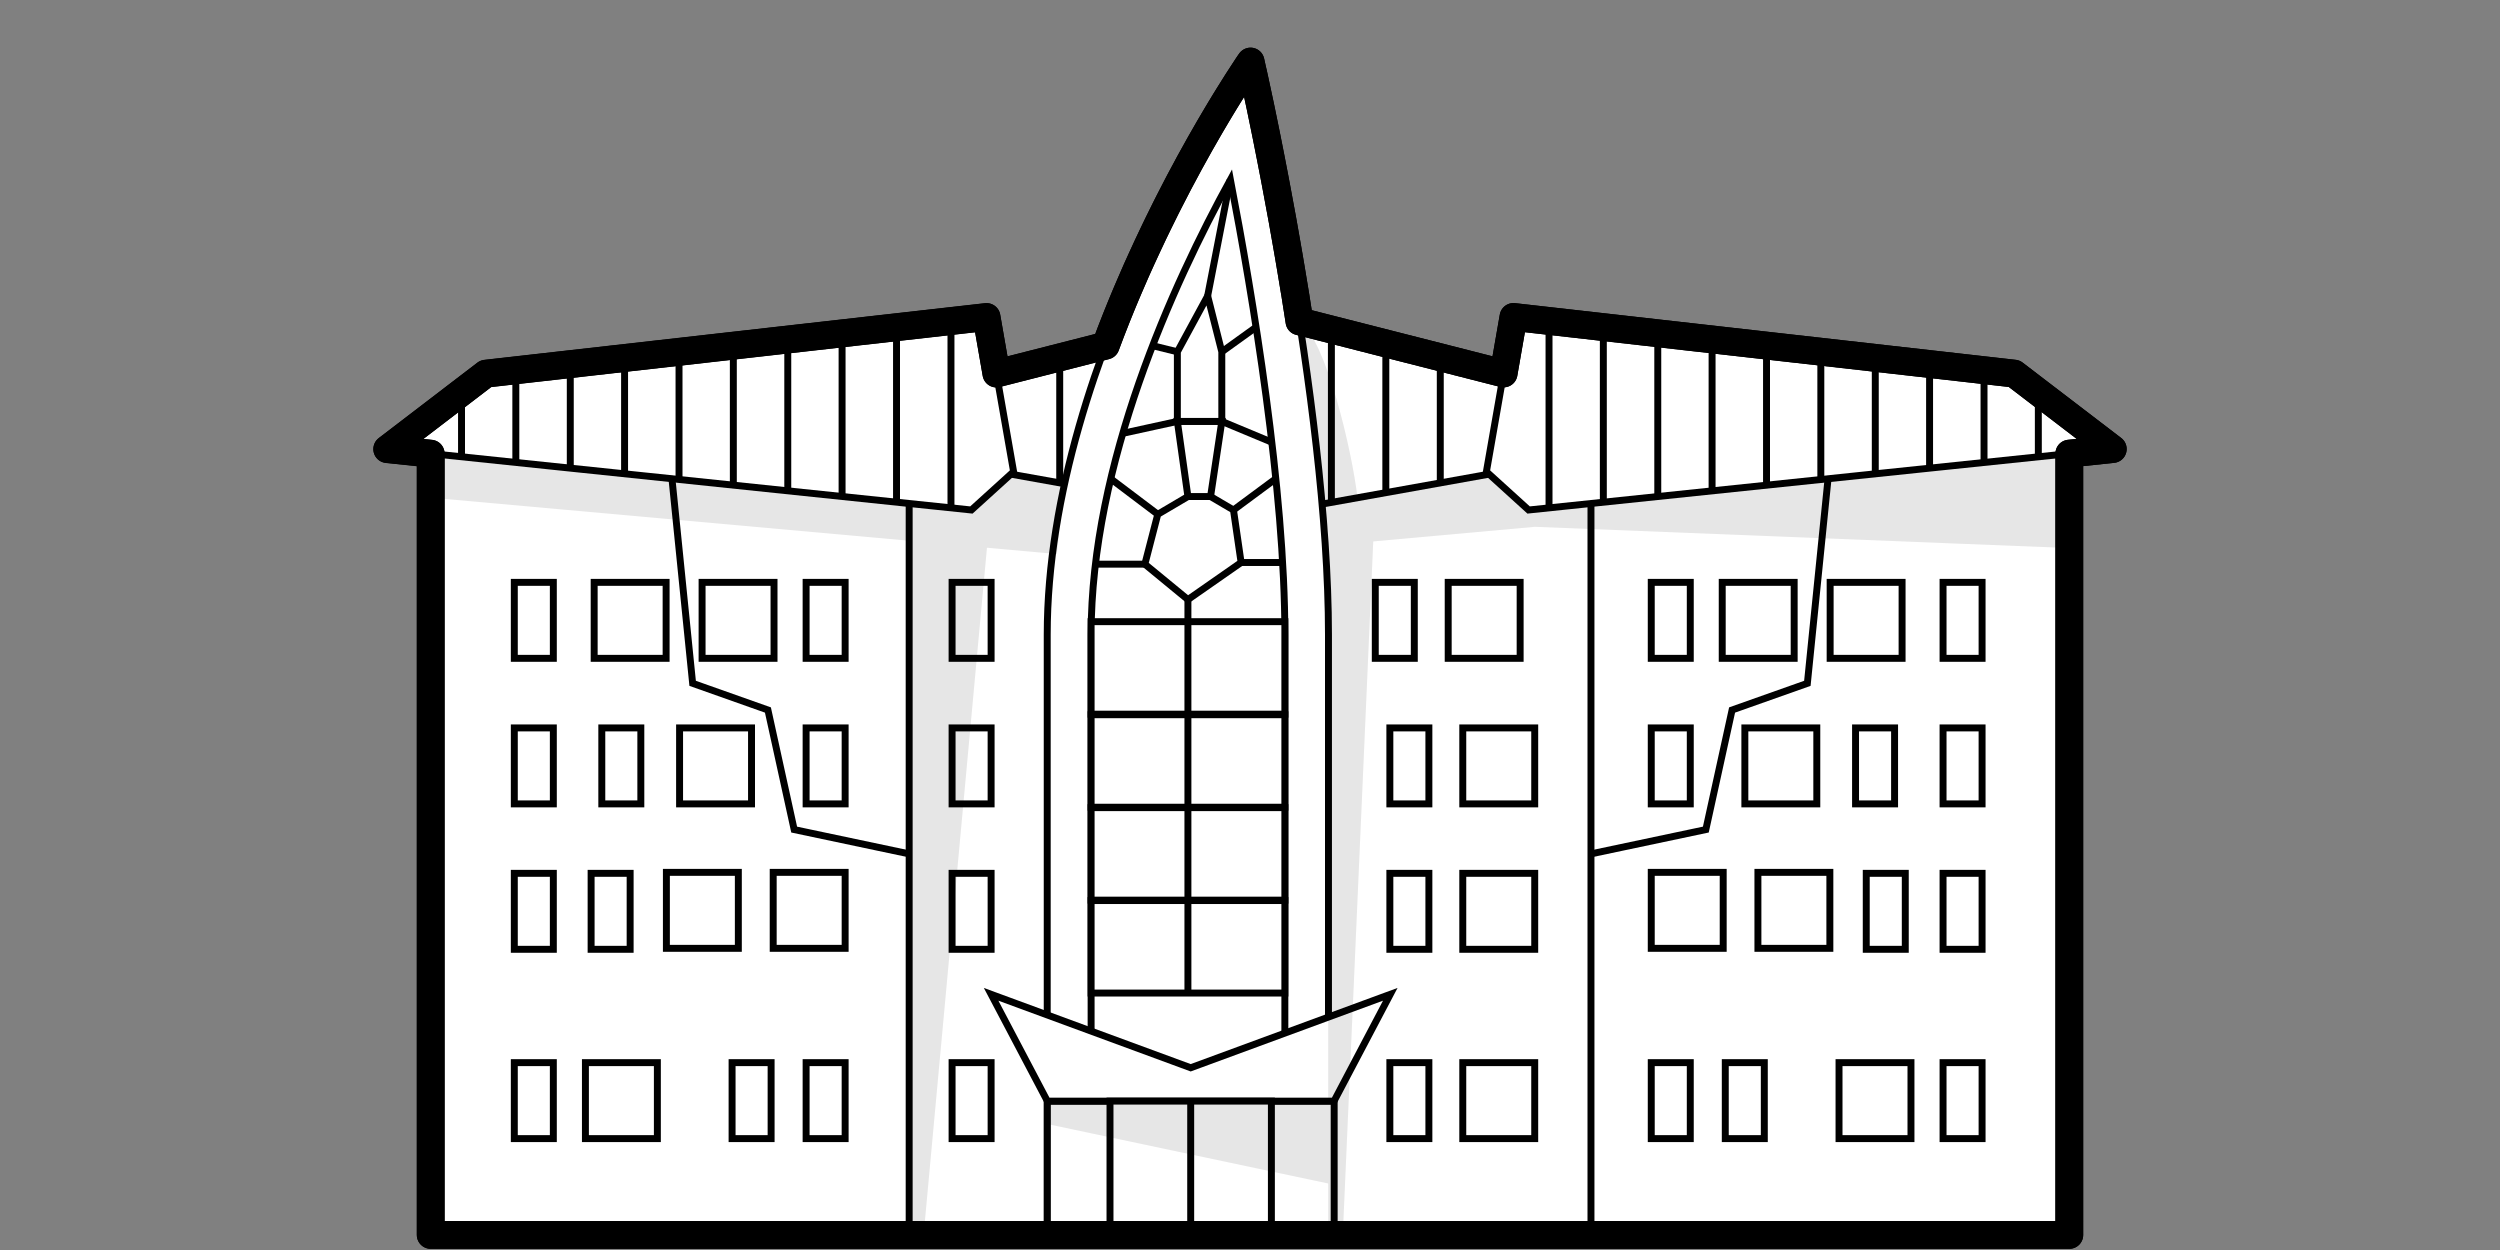 <?xml version="1.0" encoding="UTF-8"?>
<svg xmlns="http://www.w3.org/2000/svg" viewBox="0 0 180 90">
    <rect x="0" y="0" width="180" height="90" fill="#808080" stroke="none"/>
    <g transform="translate(0 0.9)">
        <g id="outlines">
            <g>
                <rect x="31.01" y="30.94" width="117.98" height="57.07" fill="#fff" stroke="#000" stroke-miterlimit="10" stroke-width=".5"/>
                <rect x="65.46" y="30.94" width="49.09" height="57.07" fill="#fff" stroke="#000" stroke-miterlimit="10" stroke-width=".5"/>
                <g>
                    <polygon points="68.55 32.48 71.7 26.01 87.67 21.92 90.4 33.06 87.19 35.82 68.55 32.48" fill="#fff" stroke="#000" stroke-miterlimit="10" stroke-width=".5"/>
                    <polygon points="111.45 32.48 108.3 26.01 92.33 21.92 89.6 33.06 92.81 35.82 111.45 32.48" fill="#fff" stroke="#000" stroke-miterlimit="10" stroke-width=".5"/>
                </g>
                <g>
                    <polygon points="27.88 31.43 34.98 26.01 71.03 21.92 72.98 33.06 69.94 35.82 27.88 31.43" fill="#fff" stroke="#000" stroke-miterlimit="10" stroke-width=".5"/>
                    <polygon points="152.12 31.43 145.02 26.01 108.97 21.92 107.02 33.06 110.06 35.82 152.12 31.43" fill="#fff" stroke="#000" stroke-miterlimit="10" stroke-width=".5"/>
                </g>
                <g>
                    <path d="M95.65,44.8c0-16.82-5.61-41.28-5.61-41.28,0,0-14.64,21.04-14.64,41.28v43.2h20.25V44.8Z" fill="#fff"/>
                    <path d="M95.65,44.8c0-16.82-5.61-41.28-5.61-41.28,0,0-14.64,21.04-14.64,41.28v43.2h20.25V44.8Z" fill="none" stroke="#000" stroke-miterlimit="10" stroke-width=".5"/>
                    <path d="M78.56,84.86V44.8c0-12.32,5.87-25.19,10.03-32.77,1.63,8.49,3.92,22.26,3.92,32.77v40.05h-13.95Z" fill="none" stroke="#000" stroke-miterlimit="10" stroke-width=".5"/>
                </g>
                <rect x="75.41" y="78.38" width="20.65" height="9.62" fill="#fff" stroke="#000" stroke-miterlimit="10" stroke-width=".5"/>
                <polygon points="71.36 70.69 75.41 78.38 96.05 78.38 100.1 70.69 85.73 75.98 71.36 70.69" fill="#fff" stroke="#000" stroke-miterlimit="10" stroke-width=".5"/>
                <rect x="68.55" y="41.03" width="2.81" height="5.47" fill="#fff" stroke="#000" stroke-miterlimit="10" stroke-width=".5"/>
                <rect x="68.55" y="51.51" width="2.81" height="5.47" fill="#fff" stroke="#000" stroke-miterlimit="10" stroke-width=".5"/>
                <rect x="68.55" y="61.98" width="2.81" height="5.47" fill="#fff" stroke="#000" stroke-miterlimit="10" stroke-width=".5"/>
                <rect x="99.02" y="41.03" width="2.81" height="5.47" fill="#fff" stroke="#000" stroke-miterlimit="10" stroke-width=".5"/>
                <rect x="100.07" y="51.51" width="2.81" height="5.47" fill="#fff" stroke="#000" stroke-miterlimit="10" stroke-width=".5"/>
                <rect x="100.07" y="61.98" width="2.81" height="5.47" fill="#fff" stroke="#000" stroke-miterlimit="10" stroke-width=".5"/>
                <rect x="104.27" y="41.03" width="5.18" height="5.47" fill="#fff" stroke="#000" stroke-miterlimit="10" stroke-width=".5"/>
                <rect x="105.32" y="51.51" width="5.18" height="5.47" fill="#fff" stroke="#000" stroke-miterlimit="10" stroke-width=".5"/>
                <rect x="105.32" y="61.98" width="5.18" height="5.47" fill="#fff" stroke="#000" stroke-miterlimit="10" stroke-width=".5"/>
                <rect x="100.07" y="75.61" width="2.81" height="5.47" fill="#fff" stroke="#000" stroke-miterlimit="10" stroke-width=".5"/>
                <rect x="105.32" y="75.61" width="5.18" height="5.47" fill="#fff" stroke="#000" stroke-miterlimit="10" stroke-width=".5"/>
                <rect x="68.55" y="75.61" width="2.81" height="5.47" fill="#fff" stroke="#000" stroke-miterlimit="10" stroke-width=".5"/>
                <g>
                    <rect x="42.78" y="41.03" width="5.18" height="5.47" fill="#fff" stroke="#000" stroke-miterlimit="10" stroke-width=".5"/>
                    <rect x="47.98" y="61.91" width="5.18" height="5.47" fill="#fff" stroke="#000" stroke-miterlimit="10" stroke-width=".5"/>
                    <rect x="42.15" y="75.61" width="5.18" height="5.47" fill="#fff" stroke="#000" stroke-miterlimit="10" stroke-width=".5"/>
                    <rect x="55.67" y="61.91" width="5.18" height="5.47" fill="#fff" stroke="#000" stroke-miterlimit="10" stroke-width=".5"/>
                    <rect x="48.93" y="51.51" width="5.18" height="5.47" fill="#fff" stroke="#000" stroke-miterlimit="10" stroke-width=".5"/>
                    <rect x="50.55" y="41.03" width="5.18" height="5.47" fill="#fff" stroke="#000" stroke-miterlimit="10" stroke-width=".5"/>
                    <rect x="58.04" y="41.03" width="2.81" height="5.47" fill="#fff" stroke="#000" stroke-miterlimit="10" stroke-width=".5"/>
                    <rect x="58.04" y="51.51" width="2.81" height="5.47" fill="#fff" stroke="#000" stroke-miterlimit="10" stroke-width=".5"/>
                    <rect x="58.04" y="75.61" width="2.81" height="5.47" fill="#fff" stroke="#000" stroke-miterlimit="10" stroke-width=".5"/>
                    <rect x="43.33" y="51.51" width="2.81" height="5.47" fill="#fff" stroke="#000" stroke-miterlimit="10" stroke-width=".5"/>
                    <rect x="42.56" y="61.98" width="2.81" height="5.47" fill="#fff" stroke="#000" stroke-miterlimit="10" stroke-width=".5"/>
                    <rect x="52.71" y="75.61" width="2.81" height="5.47" fill="#fff" stroke="#000" stroke-miterlimit="10" stroke-width=".5"/>
                    <rect x="37.03" y="41.03" width="2.81" height="5.47" fill="#fff" stroke="#000" stroke-miterlimit="10" stroke-width=".5"/>
                    <rect x="37.03" y="51.51" width="2.81" height="5.47" fill="#fff" stroke="#000" stroke-miterlimit="10" stroke-width=".5"/>
                    <rect x="37.03" y="61.98" width="2.81" height="5.47" fill="#fff" stroke="#000" stroke-miterlimit="10" stroke-width=".5"/>
                    <rect x="37.03" y="75.61" width="2.81" height="5.47" fill="#fff" stroke="#000" stroke-miterlimit="10" stroke-width=".5"/>
                </g>
                <g>
                    <rect x="131.77" y="41.03" width="5.18" height="5.47" fill="#fff" stroke="#000" stroke-miterlimit="10" stroke-width=".5"/>
                    <rect x="126.57" y="61.91" width="5.18" height="5.47" fill="#fff" stroke="#000" stroke-miterlimit="10" stroke-width=".5"/>
                    <rect x="132.41" y="75.61" width="5.18" height="5.47" fill="#fff" stroke="#000" stroke-miterlimit="10" stroke-width=".5"/>
                    <rect x="118.89" y="61.91" width="5.18" height="5.47" fill="#fff" stroke="#000" stroke-miterlimit="10" stroke-width=".5"/>
                    <rect x="125.63" y="51.51" width="5.18" height="5.47" fill="#fff" stroke="#000" stroke-miterlimit="10" stroke-width=".5"/>
                    <rect x="124" y="41.03" width="5.18" height="5.47" fill="#fff" stroke="#000" stroke-miterlimit="10" stroke-width=".5"/>
                    <rect x="118.89" y="41.03" width="2.81" height="5.47" fill="#fff" stroke="#000" stroke-miterlimit="10" stroke-width=".5"/>
                    <rect x="118.89" y="51.51" width="2.81" height="5.47" fill="#fff" stroke="#000" stroke-miterlimit="10" stroke-width=".5"/>
                    <rect x="118.89" y="75.61" width="2.81" height="5.47" fill="#fff" stroke="#000" stroke-miterlimit="10" stroke-width=".5"/>
                    <rect x="133.6" y="51.51" width="2.81" height="5.47" fill="#fff" stroke="#000" stroke-miterlimit="10" stroke-width=".5"/>
                    <rect x="134.37" y="61.98" width="2.81" height="5.47" fill="#fff" stroke="#000" stroke-miterlimit="10" stroke-width=".5"/>
                    <rect x="124.22" y="75.61" width="2.81" height="5.47" fill="#fff" stroke="#000" stroke-miterlimit="10" stroke-width=".5"/>
                    <rect x="139.9" y="41.03" width="2.81" height="5.47" fill="#fff" stroke="#000" stroke-miterlimit="10" stroke-width=".5"/>
                    <rect x="139.9" y="51.51" width="2.81" height="5.47" fill="#fff" stroke="#000" stroke-miterlimit="10" stroke-width=".5"/>
                    <rect x="139.9" y="61.98" width="2.81" height="5.47" fill="#fff" stroke="#000" stroke-miterlimit="10" stroke-width=".5"/>
                    <rect x="139.9" y="75.61" width="2.81" height="5.47" fill="#fff" stroke="#000" stroke-miterlimit="10" stroke-width=".5"/>
                </g>
                <rect x="79.92" y="78.38" width="11.62" height="9.62" fill="#fff" stroke="#000" stroke-miterlimit="10" stroke-width=".5"/>
                <line x1="85.73" y1="78.4" x2="85.73" y2="88.01" fill="#fff" stroke="#000" stroke-miterlimit="10" stroke-width=".5"/>
                <polyline points="48.38 33.57 49.87 48.3 55.29 50.22 57.18 58.83 65.46 60.58" fill="none" stroke="#000" stroke-miterlimit="10" stroke-width=".5"/>
                <polyline points="131.62 33.57 130.13 48.3 124.71 50.22 122.82 58.83 114.54 60.58" fill="none" stroke="#000" stroke-miterlimit="10" stroke-width=".5"/>
                <g>
                    <line x1="33.23" y1="27.34" x2="33.23" y2="31.99" fill="#fff" stroke="#000" stroke-miterlimit="10" stroke-width=".5"/>
                    <line x1="37.14" y1="25.76" x2="37.14" y2="32.4" fill="#fff" stroke="#000" stroke-miterlimit="10" stroke-width=".5"/>
                    <line x1="41.06" y1="25.3" x2="41.06" y2="32.81" fill="#fff" stroke="#000" stroke-miterlimit="10" stroke-width=".5"/>
                    <line x1="44.97" y1="24.87" x2="44.97" y2="33.21" fill="#fff" stroke="#000" stroke-miterlimit="10" stroke-width=".5"/>
                    <line x1="48.89" y1="24.43" x2="48.89" y2="33.57" fill="#fff" stroke="#000" stroke-miterlimit="10" stroke-width=".5"/>
                    <line x1="52.8" y1="23.99" x2="52.8" y2="34.01" fill="#fff" stroke="#000" stroke-miterlimit="10" stroke-width=".5"/>
                    <line x1="56.72" y1="23.52" x2="56.72" y2="34.44" fill="#fff" stroke="#000" stroke-miterlimit="10" stroke-width=".5"/>
                    <line x1="60.63" y1="23.1" x2="60.63" y2="34.85" fill="#fff" stroke="#000" stroke-miterlimit="10" stroke-width=".5"/>
                    <line x1="64.55" y1="22.66" x2="64.55" y2="35.23" fill="#fff" stroke="#000" stroke-miterlimit="10" stroke-width=".5"/>
                    <line x1="68.47" y1="22.21" x2="68.47" y2="35.65" fill="#fff" stroke="#000" stroke-miterlimit="10" stroke-width=".5"/>
                    <line x1="76.3" y1="24.83" x2="76.3" y2="33.84" fill="#fff" stroke="#000" stroke-miterlimit="10" stroke-width=".5"/>
                </g>
                <g>
                    <line x1="146.76" y1="27.34" x2="146.76" y2="31.99" fill="#fff" stroke="#000" stroke-miterlimit="10" stroke-width=".5"/>
                    <line x1="142.85" y1="25.76" x2="142.85" y2="32.4" fill="#fff" stroke="#000" stroke-miterlimit="10" stroke-width=".5"/>
                    <line x1="138.93" y1="25.3" x2="138.93" y2="32.81" fill="#fff" stroke="#000" stroke-miterlimit="10" stroke-width=".5"/>
                    <line x1="135.02" y1="24.87" x2="135.02" y2="33.21" fill="#fff" stroke="#000" stroke-miterlimit="10" stroke-width=".5"/>
                    <line x1="131.1" y1="24.43" x2="131.1" y2="33.57" fill="#fff" stroke="#000" stroke-miterlimit="10" stroke-width=".5"/>
                    <line x1="127.19" y1="23.99" x2="127.19" y2="34.01" fill="#fff" stroke="#000" stroke-miterlimit="10" stroke-width=".5"/>
                    <line x1="123.27" y1="23.52" x2="123.27" y2="34.44" fill="#fff" stroke="#000" stroke-miterlimit="10" stroke-width=".5"/>
                    <line x1="119.36" y1="23.1" x2="119.36" y2="34.85" fill="#fff" stroke="#000" stroke-miterlimit="10" stroke-width=".5"/>
                    <line x1="115.44" y1="22.66" x2="115.44" y2="35.23" fill="#fff" stroke="#000" stroke-miterlimit="10" stroke-width=".5"/>
                    <line x1="111.53" y1="22.21" x2="111.53" y2="35.65" fill="#fff" stroke="#000" stroke-miterlimit="10" stroke-width=".5"/>
                    <line x1="103.7" y1="24.83" x2="103.7" y2="33.84" fill="#fff" stroke="#000" stroke-miterlimit="10" stroke-width=".5"/>
                    <line x1="99.78" y1="23.83" x2="99.78" y2="34.57" fill="#fff" stroke="#000" stroke-miterlimit="10" stroke-width=".5"/>
                    <line x1="95.86" y1="22.83" x2="95.86" y2="35.3" fill="#fff" stroke="#000" stroke-miterlimit="10" stroke-width=".5"/>
                </g>
            </g>
            <path d="M152.12,31.43l-7.1-5.43-36.05-4.08-.71,4.07-14.7-3.75c-1.59-10.33-3.52-18.71-3.52-18.71,0,0-6.1,8.79-10.43,20.46l-7.87,2.01-.71-4.07-36.05,4.08-7.1,5.43,3.13,.33v56.25h117.98V31.76l3.13-.33Z" fill="none" stroke="#000" stroke-linejoin="round" stroke-width="2"/>
            <g>
                <rect x="78.56" y="63.94" width="13.95" height="6.66" fill="#fff" stroke="#000" stroke-miterlimit="10" stroke-width=".5"/>
                <rect x="78.56" y="57.25" width="13.95" height="6.66" fill="#fff" stroke="#000" stroke-miterlimit="10" stroke-width=".5"/>
                <rect x="78.56" y="50.56" width="13.95" height="6.66" fill="#fff" stroke="#000" stroke-miterlimit="10" stroke-width=".5"/>
                <rect x="78.56" y="43.86" width="13.95" height="6.66" fill="#fff" stroke="#000" stroke-miterlimit="10" stroke-width=".5"/>
                <polygon points="87.16 34.85 85.53 34.85 83.36 36.13 82.43 39.72 85.53 42.27 89.36 39.6 88.81 35.82 87.16 34.85" fill="#fff" stroke="#000" stroke-miterlimit="10" stroke-width=".5"/>
                <line x1="85.53" y1="42.27" x2="85.53" y2="70.39" fill="#fff" stroke="#000" stroke-miterlimit="10" stroke-width=".5"/>
                <polygon points="84.77 29.44 85.53 34.85 87.16 34.85 87.97 29.44 84.77 29.44" fill="#fff" stroke="#000" stroke-miterlimit="10" stroke-width=".5"/>
                <polygon points="84.77 24.43 84.77 29.44 87.97 29.44 87.97 24.43 86.95 20.41 84.77 24.43" fill="#fff" stroke="#000" stroke-miterlimit="10" stroke-width=".5"/>
                <line x1="88.58" y1="12.03" x2="86.95" y2="20.41" fill="#fff" stroke="#000" stroke-miterlimit="10" stroke-width=".5"/>
                <line x1="82.43" y1="39.72" x2="78.87" y2="39.72" fill="#fff" stroke="#000" stroke-miterlimit="10" stroke-width=".5"/>
                <line x1="89.36" y1="39.6" x2="92.35" y2="39.6" fill="#fff" stroke="#000" stroke-miterlimit="10" stroke-width=".5"/>
                <line x1="88.81" y1="35.82" x2="91.85" y2="33.57" fill="#fff" stroke="#000" stroke-miterlimit="10" stroke-width=".5"/>
                <line x1="83.36" y1="36.13" x2="79.97" y2="33.57" fill="#fff" stroke="#000" stroke-miterlimit="10" stroke-width=".5"/>
                <line x1="84.77" y1="29.44" x2="80.84" y2="30.3" fill="#fff" stroke="#000" stroke-miterlimit="10" stroke-width=".5"/>
                <line x1="91.57" y1="30.94" x2="87.97" y2="29.44" fill="#fff" stroke="#000" stroke-miterlimit="10" stroke-width=".5"/>
                <line x1="87.97" y1="24.43" x2="90.43" y2="22.66" fill="#fff" stroke="#000" stroke-miterlimit="10" stroke-width=".5"/>
                <line x1="82.99" y1="23.99" x2="84.77" y2="24.43" fill="#fff" stroke="#000" stroke-miterlimit="10" stroke-width=".5"/>
            </g>
            <path d="M152.12,31.43h0l-7.1-5.43-36.05-4.08-.71,4.07-14.7-3.75s0,0,0,0c-.1-.63-.2-1.25-.29-1.86,0-.04-.01-.07-.02-.11-1.21-7.49-2.52-13.66-3.01-15.86,0-.03-.01-.06-.02-.08-.03-.15-.06-.28-.09-.39,0-.02,0-.03-.01-.05-.05-.23-.08-.36-.08-.36,0,0-.02,.03-.06,.08-.01,.01-.02,.02-.03,.04-.04,.06-.09,.14-.16,.24-.01,.02-.02,.03-.03,.05-1.23,1.85-6.37,9.83-10.15,20.04,0,0,0,0,0,0l-7.87,2.01-.71-4.07-36.05,4.08-7.1,5.43h0s3.13,.33,3.13,.33v56.25h117.98V31.76l3.13-.33h0Z" fill="none" stroke="#000" stroke-linejoin="round" stroke-width="2"/>
        </g>
        <g id="shadows">
            <g opacity=".1">
                <g>
                    <polygon points="69.94 35.82 72.78 33.24 76.66 33.93 76.09 38.99 31.01 34.93 31.01 31.76 69.94 35.82"/>
                    <polygon points="110.06 35.82 148.99 31.76 148.99 38.56 110.51 37.03 97.11 38.24 95.2 35.45 107.02 33.06 110.06 35.82"/>
                    <polygon points="65.46 37.42 71.19 37.13 66.5 88.01 65.46 88.01 65.46 37.42"/>
                    <polygon points="96.05 78.42 75.41 78.38 75.41 80.03 96.05 84.4 96.05 78.42"/>
                    <polygon points="95.63 37.42 95.2 35.45 99.02 34.73 96.68 88.01 95.63 88.01 95.63 37.42"/>
                    <path d="M95.2,35.45l2.54-.51c-.4-3.4-2.26-11.39-4.18-12.69l1.64,13.21Z"/>
                </g>
                <g>
                    <polygon points="69.94 35.82 72.78 33.24 76.66 33.93 76.09 38.99 31.01 34.93 31.01 31.76 69.94 35.82" opacity=".1"/>
                    <polygon points="110.06 35.82 148.99 31.76 148.99 38.56 110.51 37.03 97.11 38.24 95.2 35.45 107.02 33.06 110.06 35.82" opacity=".1"/>
                    <polygon points="65.46 37.42 71.19 37.13 66.5 88.01 65.46 88.01 65.46 37.42" opacity=".1"/>
                    <polygon points="96.05 78.42 75.41 78.38 75.41 80.03 96.05 84.4 96.05 78.42" opacity=".1"/>
                    <polygon points="95.63 37.42 95.2 35.45 99.02 34.73 96.68 88.01 95.63 88.01 95.63 37.42" opacity=".1"/>
                    <path d="M95.2,35.45l2.54-.51c-.4-3.4-2.26-11.39-4.18-12.69l1.64,13.21Z" opacity=".1"/>
                </g>
                <g>
                    <polygon points="69.94 35.82 72.78 33.24 76.66 33.93 76.09 38.99 31.01 34.93 31.01 31.76 69.94 35.82" fill="none"/>
                    <polygon points="110.06 35.82 148.99 31.76 148.99 38.56 110.51 37.03 97.11 38.24 95.2 35.45 107.02 33.06 110.06 35.82" fill="none"/>
                    <polygon points="65.46 37.42 71.19 37.13 66.5 88.01 65.46 88.01 65.46 37.42" fill="none"/>
                    <polygon points="96.05 78.42 75.41 78.38 75.41 80.03 96.05 84.4 96.05 78.42" fill="none"/>
                    <polygon points="95.63 37.42 95.2 35.45 99.02 34.73 96.68 88.01 95.63 88.01 95.63 37.42" fill="none"/>
                    <path d="M95.2,35.45l2.54-.51c-.4-3.4-2.26-11.39-4.18-12.69l1.64,13.21Z" fill="none"/>
                </g>
            </g>
        </g>
    </g>
</svg>